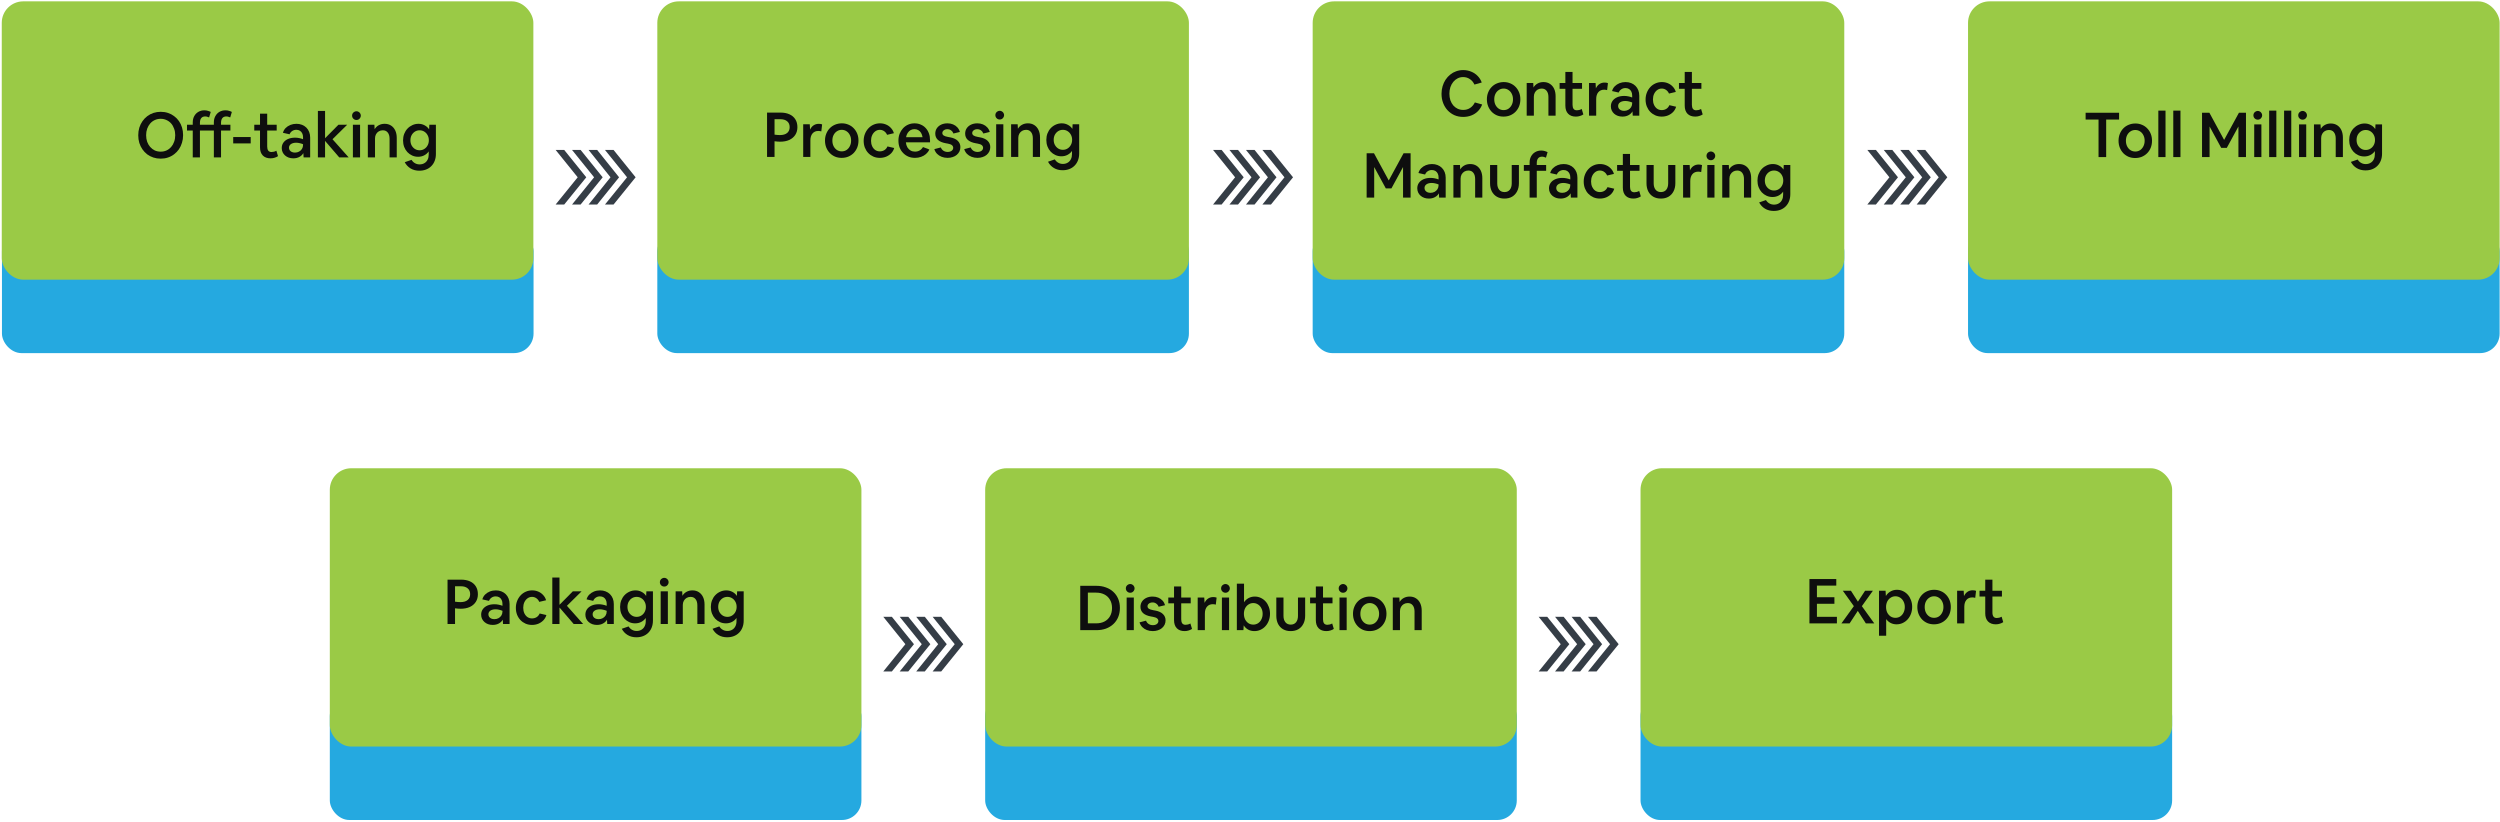 <svg width="1281" height="421" viewBox="0 0 1281 421" fill="none" xmlns="http://www.w3.org/2000/svg">
<rect x="1" y="118.814" width="272.392" height="62.119" rx="10" fill="#25A9E0"/>
<rect x="0.903" y="0.696" width="272.392" height="142.599" rx="11" fill="#9ACA46"/>
<path d="M82.33 81.291C81.007 81.291 79.759 81.099 78.586 80.715C77.434 80.331 76.378 79.787 75.418 79.083C74.479 78.358 73.668 77.505 72.986 76.523C72.303 75.542 71.77 74.443 71.386 73.227C71.023 72.011 70.842 70.71 70.842 69.323C70.842 67.937 71.023 66.635 71.386 65.419C71.77 64.203 72.303 63.105 72.986 62.123C73.668 61.121 74.49 60.257 75.45 59.531C76.41 58.806 77.466 58.251 78.618 57.867C79.791 57.483 81.039 57.291 82.362 57.291C83.684 57.291 84.922 57.483 86.074 57.867C87.247 58.251 88.303 58.806 89.242 59.531C90.202 60.235 91.023 61.078 91.706 62.059C92.388 63.041 92.911 64.139 93.274 65.355C93.636 66.571 93.818 67.873 93.818 69.259C93.818 70.646 93.626 71.947 93.242 73.163C92.879 74.379 92.356 75.489 91.674 76.491C90.991 77.473 90.17 78.326 89.21 79.051C88.271 79.777 87.215 80.331 86.042 80.715C84.89 81.099 83.653 81.291 82.33 81.291ZM82.33 77.707C83.418 77.707 84.41 77.505 85.306 77.099C86.223 76.673 87.013 76.086 87.674 75.339C88.335 74.593 88.847 73.707 89.21 72.683C89.594 71.638 89.786 70.507 89.786 69.291C89.786 68.075 89.594 66.955 89.21 65.931C88.847 64.886 88.335 63.99 87.674 63.243C87.013 62.497 86.223 61.921 85.306 61.515C84.41 61.089 83.418 60.875 82.33 60.875C81.242 60.875 80.239 61.089 79.322 61.515C78.426 61.921 77.647 62.497 76.986 63.243C76.325 63.99 75.802 64.886 75.418 65.931C75.055 66.955 74.874 68.075 74.874 69.291C74.874 70.507 75.055 71.638 75.418 72.683C75.802 73.707 76.325 74.593 76.986 75.339C77.647 76.086 78.426 76.673 79.322 77.099C80.239 77.505 81.242 77.707 82.33 77.707Z" fill="#0E0E0E"/>
<path d="M98.764 80.651V66.891H95.82V63.915H98.764V62.731C98.764 61.494 99.02 60.417 99.532 59.499C100.044 58.561 100.748 57.835 101.644 57.323C102.54 56.79 103.564 56.523 104.716 56.523C105.377 56.523 105.975 56.609 106.508 56.779C107.063 56.929 107.553 57.121 107.98 57.355L107.148 60.171C106.871 60.022 106.551 59.905 106.188 59.819C105.847 59.713 105.505 59.659 105.164 59.659C104.247 59.659 103.564 59.947 103.116 60.523C102.668 61.078 102.444 61.878 102.444 62.923V63.915H109.58V62.731C109.58 61.494 109.836 60.417 110.348 59.499C110.86 58.561 111.553 57.835 112.428 57.323C113.324 56.79 114.359 56.523 115.532 56.523C116.193 56.523 116.791 56.609 117.324 56.779C117.879 56.929 118.369 57.121 118.796 57.355L117.964 60.171C117.687 60.022 117.367 59.905 117.004 59.819C116.663 59.713 116.321 59.659 115.98 59.659C115.063 59.659 114.38 59.947 113.932 60.523C113.484 61.078 113.26 61.878 113.26 62.923V63.915H118.06V66.891H113.26V80.651H109.58V66.891H102.444V80.651H98.764Z" fill="#0E0E0E"/>
<path d="M119.498 73.483V70.219H128.458V73.483H119.498Z" fill="#0E0E0E"/>
<path d="M138.641 81.131C136.955 81.131 135.633 80.651 134.673 79.691C133.713 78.71 133.233 77.313 133.233 75.499V66.891H130.289V63.915H133.233V58.251H136.913V63.915H141.777V66.891H136.913V75.115C136.913 76.011 137.094 76.705 137.457 77.195C137.841 77.665 138.395 77.899 139.121 77.899C139.505 77.899 139.921 77.846 140.369 77.739C140.817 77.611 141.233 77.441 141.617 77.227L142.449 80.011C141.958 80.353 141.382 80.619 140.721 80.811C140.081 81.025 139.387 81.131 138.641 81.131Z" fill="#0E0E0E"/>
<path d="M150.286 81.131C149.433 81.131 148.644 81.003 147.918 80.747C147.214 80.491 146.596 80.129 146.062 79.659C145.529 79.19 145.113 78.635 144.814 77.995C144.516 77.355 144.366 76.651 144.366 75.883C144.366 74.817 144.644 73.889 145.198 73.099C145.774 72.289 146.574 71.659 147.598 71.211C148.622 70.763 149.817 70.539 151.182 70.539C151.929 70.539 152.644 70.614 153.326 70.763C154.009 70.891 154.66 71.083 155.278 71.339V70.283C155.278 69.537 155.14 68.886 154.862 68.331C154.585 67.755 154.19 67.307 153.678 66.987C153.166 66.667 152.548 66.507 151.822 66.507C151.054 66.507 150.361 66.71 149.742 67.115C149.124 67.521 148.665 68.086 148.366 68.811L144.974 68.043C145.23 67.105 145.689 66.294 146.35 65.611C147.033 64.929 147.844 64.395 148.782 64.011C149.742 63.627 150.777 63.435 151.886 63.435C152.932 63.435 153.881 63.606 154.734 63.947C155.609 64.289 156.356 64.769 156.974 65.387C157.593 66.006 158.073 66.742 158.414 67.595C158.756 68.449 158.926 69.398 158.926 70.443V80.651H155.566L155.438 78.443C154.99 79.254 154.318 79.905 153.422 80.395C152.526 80.886 151.481 81.131 150.286 81.131ZM148.078 75.723C148.078 76.193 148.206 76.619 148.462 77.003C148.718 77.366 149.07 77.654 149.518 77.867C149.988 78.081 150.532 78.187 151.15 78.187C151.94 78.187 152.644 78.017 153.262 77.675C153.881 77.334 154.372 76.875 154.734 76.299C155.097 75.702 155.278 75.03 155.278 74.283V73.899C154.724 73.665 154.148 73.483 153.55 73.355C152.974 73.206 152.377 73.131 151.758 73.131C150.649 73.131 149.753 73.366 149.07 73.835C148.409 74.305 148.078 74.934 148.078 75.723Z" fill="#0E0E0E"/>
<path d="M162.885 80.651V56.843H166.565V70.827L173.413 63.915H177.893L170.373 71.339L178.661 80.651H173.829L166.565 72.203V80.651H162.885Z" fill="#0E0E0E"/>
<path d="M184.887 59.243C184.887 59.649 184.78 60.022 184.567 60.363C184.375 60.705 184.108 60.982 183.767 61.195C183.425 61.387 183.052 61.483 182.647 61.483C182.241 61.483 181.868 61.387 181.527 61.195C181.185 60.982 180.908 60.705 180.695 60.363C180.503 60.022 180.407 59.649 180.407 59.243C180.407 58.838 180.503 58.465 180.695 58.123C180.908 57.782 181.185 57.515 181.527 57.323C181.868 57.11 182.241 57.003 182.647 57.003C183.052 57.003 183.425 57.11 183.767 57.323C184.108 57.515 184.375 57.782 184.567 58.123C184.78 58.465 184.887 58.838 184.887 59.243ZM180.823 80.651V63.915H184.503V80.651H180.823Z" fill="#0E0E0E"/>
<path d="M188.479 80.651V63.915H191.839L191.967 66.219C192.457 65.366 193.14 64.694 194.015 64.203C194.911 63.691 195.935 63.435 197.087 63.435C198.345 63.435 199.433 63.734 200.351 64.331C201.289 64.929 202.015 65.771 202.527 66.859C203.039 67.947 203.295 69.227 203.295 70.699V80.651H199.615V71.115C199.615 69.75 199.305 68.683 198.687 67.915C198.089 67.147 197.247 66.763 196.159 66.763C195.391 66.763 194.697 66.945 194.079 67.307C193.481 67.67 193.012 68.161 192.671 68.779C192.329 69.398 192.159 70.113 192.159 70.923V80.651H188.479Z" fill="#0E0E0E"/>
<path d="M214.236 80.331C213.148 80.331 212.135 80.118 211.196 79.691C210.257 79.265 209.436 78.678 208.732 77.931C208.028 77.163 207.484 76.278 207.1 75.275C206.716 74.251 206.524 73.142 206.524 71.947C206.524 70.753 206.716 69.643 207.1 68.619C207.505 67.574 208.071 66.667 208.796 65.899C209.521 65.131 210.364 64.534 211.324 64.107C212.284 63.659 213.319 63.435 214.428 63.435C215.58 63.435 216.625 63.691 217.564 64.203C218.524 64.694 219.292 65.387 219.868 66.283L219.996 63.915H223.356V78.891C223.356 80.171 223.153 81.334 222.748 82.379C222.343 83.446 221.767 84.353 221.02 85.099C220.273 85.867 219.377 86.454 218.332 86.859C217.308 87.265 216.156 87.467 214.876 87.467C213.169 87.467 211.676 87.083 210.396 86.315C209.116 85.547 208.113 84.481 207.388 83.115L210.876 81.899C211.345 82.667 211.932 83.243 212.636 83.627C213.34 84.033 214.129 84.235 215.004 84.235C215.943 84.235 216.764 84.022 217.468 83.595C218.172 83.19 218.716 82.603 219.1 81.835C219.484 81.089 219.676 80.203 219.676 79.179V77.579C219.079 78.433 218.311 79.105 217.372 79.595C216.433 80.086 215.388 80.331 214.236 80.331ZM215.004 77.003C215.9 77.003 216.7 76.779 217.404 76.331C218.129 75.883 218.695 75.275 219.1 74.507C219.527 73.739 219.74 72.865 219.74 71.883C219.74 70.902 219.527 70.027 219.1 69.259C218.695 68.491 218.129 67.883 217.404 67.435C216.7 66.987 215.9 66.763 215.004 66.763C214.108 66.763 213.308 66.987 212.604 67.435C211.9 67.883 211.335 68.491 210.908 69.259C210.503 70.027 210.3 70.902 210.3 71.883C210.3 72.865 210.503 73.739 210.908 74.507C211.335 75.275 211.9 75.883 212.604 76.331C213.308 76.779 214.108 77.003 215.004 77.003Z" fill="#0E0E0E"/>
<rect x="336.807" y="118.814" width="272.392" height="62.119" rx="10" fill="#25A9E0"/>
<rect x="336.807" y="0.696" width="272.392" height="142.599" rx="11" fill="#9ACA46"/>
<path d="M393.036 80.411V57.691H399.916C401.729 57.691 403.276 57.99 404.556 58.587C405.857 59.185 406.849 60.038 407.532 61.147C408.236 62.257 408.588 63.601 408.588 65.179C408.588 66.673 408.225 67.985 407.5 69.115C406.774 70.225 405.75 71.089 404.428 71.707C403.105 72.305 401.548 72.603 399.756 72.603C399.329 72.603 398.87 72.582 398.38 72.539C397.91 72.497 397.409 72.443 396.876 72.379V80.411H393.036ZM396.876 61.083V68.987C397.345 69.051 397.814 69.105 398.284 69.147C398.753 69.19 399.19 69.211 399.596 69.211C401.217 69.211 402.454 68.859 403.308 68.155C404.182 67.451 404.62 66.449 404.62 65.147C404.62 63.867 404.204 62.875 403.372 62.171C402.54 61.446 401.366 61.083 399.852 61.083H396.876Z" fill="#0E0E0E"/>
<path d="M411.561 80.411V63.675H414.921L415.081 66.427C415.508 65.489 416.094 64.763 416.841 64.251C417.609 63.718 418.505 63.451 419.529 63.451C419.849 63.451 420.158 63.473 420.457 63.515C420.756 63.558 421.022 63.633 421.257 63.739L420.841 67.323C420.606 67.238 420.361 67.185 420.105 67.163C419.849 67.121 419.593 67.099 419.337 67.099C418.057 67.099 417.054 67.526 416.329 68.379C415.604 69.233 415.241 70.417 415.241 71.931V80.411H411.561Z" fill="#0E0E0E"/>
<path d="M431.243 80.891C430.027 80.891 428.896 80.678 427.851 80.251C426.827 79.803 425.931 79.185 425.163 78.395C424.395 77.585 423.798 76.646 423.371 75.579C422.944 74.491 422.731 73.307 422.731 72.027C422.731 70.769 422.944 69.606 423.371 68.539C423.798 67.451 424.395 66.513 425.163 65.723C425.952 64.913 426.87 64.294 427.915 63.867C428.982 63.419 430.134 63.195 431.371 63.195C432.587 63.195 433.707 63.419 434.731 63.867C435.776 64.294 436.683 64.913 437.451 65.723C438.219 66.513 438.816 67.441 439.243 68.507C439.67 69.574 439.883 70.747 439.883 72.027C439.883 73.307 439.67 74.491 439.243 75.579C438.816 76.646 438.208 77.585 437.419 78.395C436.651 79.185 435.734 79.803 434.667 80.251C433.622 80.678 432.48 80.891 431.243 80.891ZM431.307 77.563C432.224 77.563 433.046 77.329 433.771 76.859C434.496 76.369 435.062 75.707 435.467 74.875C435.894 74.043 436.107 73.094 436.107 72.027C436.107 70.961 435.894 70.022 435.467 69.211C435.062 68.379 434.496 67.729 433.771 67.259C433.046 66.769 432.224 66.523 431.307 66.523C430.39 66.523 429.568 66.769 428.843 67.259C428.118 67.729 427.542 68.379 427.115 69.211C426.71 70.022 426.507 70.961 426.507 72.027C426.507 73.094 426.71 74.043 427.115 74.875C427.542 75.707 428.118 76.369 428.843 76.859C429.568 77.329 430.39 77.563 431.307 77.563Z" fill="#0E0E0E"/>
<path d="M450.832 80.891C449.637 80.891 448.538 80.678 447.536 80.251C446.533 79.803 445.658 79.195 444.912 78.427C444.165 77.638 443.578 76.71 443.152 75.643C442.746 74.577 442.544 73.414 442.544 72.155C442.544 70.897 442.757 69.723 443.184 68.635C443.61 67.547 444.197 66.598 444.944 65.787C445.69 64.977 446.565 64.347 447.568 63.899C448.592 63.43 449.701 63.195 450.896 63.195C452.048 63.195 453.104 63.409 454.064 63.835C455.024 64.241 455.845 64.827 456.528 65.595C457.232 66.342 457.733 67.227 458.032 68.251L454.544 69.083C454.181 68.273 453.669 67.643 453.008 67.195C452.368 66.747 451.642 66.523 450.832 66.523C449.978 66.523 449.21 66.769 448.528 67.259C447.845 67.75 447.301 68.422 446.896 69.275C446.512 70.107 446.32 71.057 446.32 72.123C446.32 73.169 446.512 74.107 446.896 74.939C447.28 75.75 447.802 76.39 448.464 76.859C449.146 77.329 449.936 77.563 450.832 77.563C451.685 77.563 452.464 77.35 453.168 76.923C453.872 76.475 454.394 75.846 454.736 75.035L458.192 75.835C457.893 76.859 457.381 77.755 456.656 78.523C455.93 79.27 455.066 79.857 454.064 80.283C453.061 80.689 451.984 80.891 450.832 80.891Z" fill="#0E0E0E"/>
<path d="M468.868 80.891C467.631 80.891 466.489 80.678 465.444 80.251C464.42 79.803 463.524 79.185 462.756 78.395C461.988 77.606 461.391 76.678 460.964 75.611C460.559 74.523 460.356 73.329 460.356 72.027C460.356 70.769 460.559 69.606 460.964 68.539C461.391 67.473 461.967 66.545 462.692 65.755C463.439 64.945 464.313 64.315 465.316 63.867C466.319 63.419 467.407 63.195 468.58 63.195C469.753 63.195 470.82 63.409 471.78 63.835C472.761 64.241 473.604 64.827 474.308 65.595C475.033 66.363 475.588 67.281 475.972 68.347C476.356 69.393 476.548 70.555 476.548 71.835V72.923H464.164C464.271 73.905 464.527 74.758 464.932 75.483C465.359 76.187 465.903 76.731 466.564 77.115C467.225 77.499 467.993 77.691 468.868 77.691C470.617 77.691 471.983 76.913 472.964 75.355L476.196 76.603C475.812 77.478 475.247 78.246 474.5 78.907C473.775 79.547 472.921 80.038 471.94 80.379C470.98 80.721 469.956 80.891 468.868 80.891ZM468.58 66.171C467.833 66.171 467.161 66.342 466.564 66.683C465.988 67.025 465.497 67.505 465.092 68.123C464.687 68.742 464.409 69.467 464.26 70.299H472.708C472.58 69.467 472.335 68.742 471.972 68.123C471.609 67.505 471.129 67.025 470.532 66.683C469.956 66.342 469.305 66.171 468.58 66.171Z" fill="#0E0E0E"/>
<path d="M485.539 80.891C484.451 80.891 483.438 80.71 482.499 80.347C481.582 79.985 480.792 79.473 480.131 78.811C479.491 78.129 479.032 77.329 478.755 76.411L482.083 75.547C482.36 76.273 482.808 76.838 483.427 77.243C484.046 77.649 484.76 77.851 485.571 77.851C486.403 77.851 487.086 77.659 487.619 77.275C488.152 76.87 488.419 76.358 488.419 75.739C488.419 75.206 488.206 74.758 487.779 74.395C487.352 74.033 486.659 73.766 485.699 73.595L484.643 73.403C482.851 73.083 481.496 72.507 480.579 71.675C479.683 70.843 479.235 69.777 479.235 68.475C479.235 67.43 479.502 66.513 480.035 65.723C480.568 64.934 481.304 64.315 482.243 63.867C483.182 63.419 484.259 63.195 485.475 63.195C486.52 63.195 487.48 63.377 488.355 63.739C489.23 64.102 489.966 64.614 490.563 65.275C491.16 65.937 491.587 66.715 491.843 67.611L488.547 68.411C488.291 67.729 487.886 67.195 487.331 66.811C486.798 66.406 486.168 66.203 485.443 66.203C484.696 66.203 484.078 66.395 483.587 66.779C483.096 67.142 482.851 67.611 482.851 68.187C482.851 68.678 483.064 69.083 483.491 69.403C483.939 69.723 484.686 69.979 485.731 70.171L486.787 70.363C488.494 70.662 489.806 71.249 490.723 72.123C491.64 72.998 492.099 74.086 492.099 75.387C492.099 76.177 491.939 76.913 491.619 77.595C491.299 78.257 490.84 78.843 490.243 79.355C489.667 79.846 488.974 80.219 488.163 80.475C487.374 80.753 486.499 80.891 485.539 80.891Z" fill="#0E0E0E"/>
<path d="M500.851 80.891C499.763 80.891 498.75 80.71 497.811 80.347C496.894 79.985 496.105 79.473 495.443 78.811C494.803 78.129 494.345 77.329 494.067 76.411L497.395 75.547C497.673 76.273 498.121 76.838 498.739 77.243C499.358 77.649 500.073 77.851 500.883 77.851C501.715 77.851 502.398 77.659 502.931 77.275C503.465 76.87 503.731 76.358 503.731 75.739C503.731 75.206 503.518 74.758 503.091 74.395C502.665 74.033 501.971 73.766 501.011 73.595L499.955 73.403C498.163 73.083 496.809 72.507 495.891 71.675C494.995 70.843 494.547 69.777 494.547 68.475C494.547 67.43 494.814 66.513 495.347 65.723C495.881 64.934 496.617 64.315 497.555 63.867C498.494 63.419 499.571 63.195 500.787 63.195C501.833 63.195 502.793 63.377 503.667 63.739C504.542 64.102 505.278 64.614 505.875 65.275C506.473 65.937 506.899 66.715 507.155 67.611L503.859 68.411C503.603 67.729 503.198 67.195 502.643 66.811C502.11 66.406 501.481 66.203 500.755 66.203C500.009 66.203 499.39 66.395 498.899 66.779C498.409 67.142 498.163 67.611 498.163 68.187C498.163 68.678 498.377 69.083 498.803 69.403C499.251 69.723 499.998 69.979 501.043 70.171L502.099 70.363C503.806 70.662 505.118 71.249 506.035 72.123C506.953 72.998 507.411 74.086 507.411 75.387C507.411 76.177 507.251 76.913 506.931 77.595C506.611 78.257 506.153 78.843 505.555 79.355C504.979 79.846 504.286 80.219 503.475 80.475C502.686 80.753 501.811 80.891 500.851 80.891Z" fill="#0E0E0E"/>
<path d="M514.5 59.003C514.5 59.409 514.393 59.782 514.18 60.123C513.988 60.465 513.721 60.742 513.38 60.955C513.039 61.147 512.665 61.243 512.26 61.243C511.855 61.243 511.481 61.147 511.14 60.955C510.799 60.742 510.521 60.465 510.308 60.123C510.116 59.782 510.02 59.409 510.02 59.003C510.02 58.598 510.116 58.225 510.308 57.883C510.521 57.542 510.799 57.275 511.14 57.083C511.481 56.87 511.855 56.763 512.26 56.763C512.665 56.763 513.039 56.87 513.38 57.083C513.721 57.275 513.988 57.542 514.18 57.883C514.393 58.225 514.5 58.598 514.5 59.003ZM510.436 80.411V63.675H514.116V80.411H510.436Z" fill="#0E0E0E"/>
<path d="M518.092 80.411V63.675H521.452L521.58 65.979C522.071 65.126 522.753 64.454 523.628 63.963C524.524 63.451 525.548 63.195 526.7 63.195C527.959 63.195 529.047 63.494 529.964 64.091C530.903 64.689 531.628 65.531 532.14 66.619C532.652 67.707 532.908 68.987 532.908 70.459V80.411H529.228V70.875C529.228 69.51 528.919 68.443 528.3 67.675C527.703 66.907 526.86 66.523 525.772 66.523C525.004 66.523 524.311 66.705 523.692 67.067C523.095 67.43 522.625 67.921 522.284 68.539C521.943 69.158 521.772 69.873 521.772 70.683V80.411H518.092Z" fill="#0E0E0E"/>
<path d="M543.849 80.091C542.761 80.091 541.748 79.878 540.809 79.451C539.871 79.025 539.049 78.438 538.345 77.691C537.641 76.923 537.097 76.038 536.713 75.035C536.329 74.011 536.137 72.902 536.137 71.707C536.137 70.513 536.329 69.403 536.713 68.379C537.119 67.334 537.684 66.427 538.409 65.659C539.135 64.891 539.977 64.294 540.937 63.867C541.897 63.419 542.932 63.195 544.041 63.195C545.193 63.195 546.239 63.451 547.177 63.963C548.137 64.454 548.905 65.147 549.481 66.043L549.609 63.675H552.969V78.651C552.969 79.931 552.767 81.094 552.361 82.139C551.956 83.206 551.38 84.113 550.633 84.859C549.887 85.627 548.991 86.214 547.945 86.619C546.921 87.025 545.769 87.227 544.489 87.227C542.783 87.227 541.289 86.843 540.009 86.075C538.729 85.307 537.727 84.241 537.001 82.875L540.489 81.659C540.959 82.427 541.545 83.003 542.249 83.387C542.953 83.793 543.743 83.995 544.617 83.995C545.556 83.995 546.377 83.782 547.081 83.355C547.785 82.95 548.329 82.363 548.713 81.595C549.097 80.849 549.289 79.963 549.289 78.939V77.339C548.692 78.193 547.924 78.865 546.985 79.355C546.047 79.846 545.001 80.091 543.849 80.091ZM544.617 76.763C545.513 76.763 546.313 76.539 547.017 76.091C547.743 75.643 548.308 75.035 548.713 74.267C549.14 73.499 549.353 72.625 549.353 71.643C549.353 70.662 549.14 69.787 548.713 69.019C548.308 68.251 547.743 67.643 547.017 67.195C546.313 66.747 545.513 66.523 544.617 66.523C543.721 66.523 542.921 66.747 542.217 67.195C541.513 67.643 540.948 68.251 540.521 69.019C540.116 69.787 539.913 70.662 539.913 71.643C539.913 72.625 540.116 73.499 540.521 74.267C540.948 75.035 541.513 75.643 542.217 76.091C542.921 76.539 543.721 76.763 544.617 76.763Z" fill="#0E0E0E"/>
<rect x="672.614" y="118.814" width="272.392" height="62.119" rx="10" fill="#25A9E0"/>
<rect x="672.614" y="0.696" width="272.392" height="142.599" rx="11" fill="#9ACA46"/>
<path d="M749.741 59.907C748.141 59.907 746.659 59.619 745.293 59.043C743.949 58.446 742.776 57.614 741.773 56.547C740.792 55.481 740.024 54.233 739.469 52.803C738.915 51.353 738.637 49.774 738.637 48.067C738.637 46.702 738.819 45.411 739.181 44.195C739.544 42.958 740.056 41.838 740.717 40.835C741.4 39.811 742.2 38.937 743.117 38.211C744.035 37.465 745.048 36.899 746.157 36.515C747.288 36.11 748.483 35.907 749.741 35.907C751.213 35.907 752.579 36.174 753.837 36.707C755.117 37.219 756.216 37.955 757.133 38.915C758.072 39.854 758.776 40.974 759.245 42.275L755.501 43.331C754.947 42.115 754.157 41.177 753.133 40.515C752.131 39.833 750.989 39.491 749.709 39.491C748.707 39.491 747.779 39.705 746.925 40.131C746.072 40.558 745.325 41.155 744.685 41.923C744.045 42.691 743.544 43.598 743.181 44.643C742.84 45.689 742.669 46.819 742.669 48.035C742.669 49.251 742.84 50.371 743.181 51.395C743.544 52.398 744.035 53.273 744.653 54.019C745.293 54.745 746.04 55.31 746.893 55.715C747.768 56.121 748.728 56.323 749.773 56.323C751.096 56.323 752.259 55.993 753.261 55.331C754.285 54.67 755.107 53.721 755.725 52.483L759.469 53.539C758.979 54.841 758.264 55.971 757.325 56.931C756.387 57.891 755.267 58.627 753.965 59.139C752.664 59.651 751.256 59.907 749.741 59.907Z" fill="#0E0E0E"/>
<path d="M770.394 59.747C769.178 59.747 768.047 59.534 767.002 59.107C765.978 58.659 765.082 58.041 764.314 57.251C763.546 56.441 762.949 55.502 762.522 54.435C762.095 53.347 761.882 52.163 761.882 50.883C761.882 49.625 762.095 48.462 762.522 47.395C762.949 46.307 763.546 45.369 764.314 44.579C765.103 43.769 766.021 43.15 767.066 42.723C768.133 42.275 769.285 42.051 770.522 42.051C771.738 42.051 772.858 42.275 773.882 42.723C774.927 43.15 775.834 43.769 776.602 44.579C777.37 45.369 777.967 46.297 778.394 47.363C778.821 48.43 779.034 49.603 779.034 50.883C779.034 52.163 778.821 53.347 778.394 54.435C777.967 55.502 777.359 56.441 776.57 57.251C775.802 58.041 774.885 58.659 773.818 59.107C772.773 59.534 771.631 59.747 770.394 59.747ZM770.458 56.419C771.375 56.419 772.197 56.185 772.922 55.715C773.647 55.225 774.213 54.563 774.618 53.731C775.045 52.899 775.258 51.95 775.258 50.883C775.258 49.817 775.045 48.878 774.618 48.067C774.213 47.235 773.647 46.585 772.922 46.115C772.197 45.625 771.375 45.379 770.458 45.379C769.541 45.379 768.719 45.625 767.994 46.115C767.269 46.585 766.693 47.235 766.266 48.067C765.861 48.878 765.658 49.817 765.658 50.883C765.658 51.95 765.861 52.899 766.266 53.731C766.693 54.563 767.269 55.225 767.994 55.715C768.719 56.185 769.541 56.419 770.458 56.419Z" fill="#0E0E0E"/>
<path d="M782.274 59.267V42.531H785.634L785.762 44.835C786.253 43.982 786.936 43.31 787.81 42.819C788.706 42.307 789.73 42.051 790.882 42.051C792.141 42.051 793.229 42.35 794.146 42.947C795.085 43.545 795.81 44.387 796.322 45.475C796.834 46.563 797.09 47.843 797.09 49.315V59.267H793.41V49.731C793.41 48.366 793.101 47.299 792.482 46.531C791.885 45.763 791.042 45.379 789.954 45.379C789.186 45.379 788.493 45.561 787.874 45.923C787.277 46.286 786.808 46.777 786.466 47.395C786.125 48.014 785.954 48.729 785.954 49.539V59.267H782.274Z" fill="#0E0E0E"/>
<path d="M807.499 59.747C805.813 59.747 804.491 59.267 803.531 58.307C802.571 57.326 802.091 55.929 802.091 54.115V45.507H799.147V42.531H802.091V36.867H805.771V42.531H810.635V45.507H805.771V53.731C805.771 54.627 805.952 55.321 806.315 55.811C806.699 56.281 807.253 56.515 807.979 56.515C808.363 56.515 808.779 56.462 809.227 56.355C809.675 56.227 810.091 56.057 810.475 55.843L811.307 58.627C810.816 58.969 810.24 59.235 809.579 59.427C808.939 59.641 808.245 59.747 807.499 59.747Z" fill="#0E0E0E"/>
<path d="M814.212 59.267V42.531H817.572L817.732 45.283C818.158 44.345 818.745 43.619 819.492 43.107C820.26 42.574 821.156 42.307 822.18 42.307C822.5 42.307 822.809 42.329 823.108 42.371C823.406 42.414 823.673 42.489 823.908 42.595L823.492 46.179C823.257 46.094 823.012 46.041 822.756 46.019C822.5 45.977 822.244 45.955 821.988 45.955C820.708 45.955 819.705 46.382 818.98 47.235C818.254 48.089 817.892 49.273 817.892 50.787V59.267H814.212Z" fill="#0E0E0E"/>
<path d="M831.332 59.747C830.478 59.747 829.689 59.619 828.964 59.363C828.26 59.107 827.641 58.745 827.108 58.275C826.574 57.806 826.158 57.251 825.86 56.611C825.561 55.971 825.412 55.267 825.412 54.499C825.412 53.433 825.689 52.505 826.244 51.715C826.82 50.905 827.62 50.275 828.644 49.827C829.668 49.379 830.862 49.155 832.228 49.155C832.974 49.155 833.689 49.23 834.372 49.379C835.054 49.507 835.705 49.699 836.324 49.955V48.899C836.324 48.153 836.185 47.502 835.908 46.947C835.63 46.371 835.236 45.923 834.724 45.603C834.212 45.283 833.593 45.123 832.868 45.123C832.1 45.123 831.406 45.326 830.788 45.731C830.169 46.137 829.71 46.702 829.412 47.427L826.02 46.659C826.276 45.721 826.734 44.91 827.396 44.227C828.078 43.545 828.889 43.011 829.828 42.627C830.788 42.243 831.822 42.051 832.932 42.051C833.977 42.051 834.926 42.222 835.78 42.563C836.654 42.905 837.401 43.385 838.02 44.003C838.638 44.622 839.118 45.358 839.46 46.211C839.801 47.065 839.972 48.014 839.972 49.059V59.267H836.612L836.484 57.059C836.036 57.87 835.364 58.521 834.468 59.011C833.572 59.502 832.526 59.747 831.332 59.747ZM829.124 54.339C829.124 54.809 829.252 55.235 829.508 55.619C829.764 55.982 830.116 56.27 830.564 56.483C831.033 56.697 831.577 56.803 832.196 56.803C832.985 56.803 833.689 56.633 834.308 56.291C834.926 55.95 835.417 55.491 835.78 54.915C836.142 54.318 836.324 53.646 836.324 52.899V52.515C835.769 52.281 835.193 52.099 834.596 51.971C834.02 51.822 833.422 51.747 832.804 51.747C831.694 51.747 830.798 51.982 830.116 52.451C829.454 52.921 829.124 53.55 829.124 54.339Z" fill="#0E0E0E"/>
<path d="M851.483 59.747C850.288 59.747 849.189 59.534 848.187 59.107C847.184 58.659 846.309 58.051 845.563 57.283C844.816 56.494 844.229 55.566 843.803 54.499C843.397 53.433 843.195 52.27 843.195 51.011C843.195 49.753 843.408 48.579 843.835 47.491C844.261 46.403 844.848 45.454 845.595 44.643C846.341 43.833 847.216 43.203 848.219 42.755C849.243 42.286 850.352 42.051 851.547 42.051C852.699 42.051 853.755 42.265 854.715 42.691C855.675 43.097 856.496 43.683 857.179 44.451C857.883 45.198 858.384 46.083 858.683 47.107L855.195 47.939C854.832 47.129 854.32 46.499 853.659 46.051C853.019 45.603 852.293 45.379 851.483 45.379C850.629 45.379 849.861 45.625 849.179 46.115C848.496 46.606 847.952 47.278 847.547 48.131C847.163 48.963 846.971 49.913 846.971 50.979C846.971 52.025 847.163 52.963 847.547 53.795C847.931 54.606 848.453 55.246 849.115 55.715C849.797 56.185 850.587 56.419 851.483 56.419C852.336 56.419 853.115 56.206 853.819 55.779C854.523 55.331 855.045 54.702 855.387 53.891L858.843 54.691C858.544 55.715 858.032 56.611 857.307 57.379C856.581 58.126 855.717 58.713 854.715 59.139C853.712 59.545 852.635 59.747 851.483 59.747Z" fill="#0E0E0E"/>
<path d="M868.655 59.747C866.97 59.747 865.647 59.267 864.687 58.307C863.727 57.326 863.247 55.929 863.247 54.115V45.507H860.303V42.531H863.247V36.867H866.927V42.531H871.791V45.507H866.927V53.731C866.927 54.627 867.108 55.321 867.471 55.811C867.855 56.281 868.41 56.515 869.135 56.515C869.519 56.515 869.935 56.462 870.383 56.355C870.831 56.227 871.247 56.057 871.631 55.843L872.463 58.627C871.972 58.969 871.396 59.235 870.735 59.427C870.095 59.641 869.402 59.747 868.655 59.747Z" fill="#0E0E0E"/>
<path d="M700.265 101.267V78.547H704.041L711.593 92.467L719.177 78.547H722.793V101.267H718.921V85.587L712.969 96.531H710.089L704.137 85.587V101.267H700.265Z" fill="#0E0E0E"/>
<path d="M732.129 101.747C731.275 101.747 730.486 101.619 729.761 101.363C729.057 101.107 728.438 100.745 727.905 100.275C727.371 99.806 726.955 99.251 726.657 98.611C726.358 97.971 726.209 97.267 726.209 96.499C726.209 95.433 726.486 94.505 727.041 93.715C727.617 92.905 728.417 92.275 729.441 91.827C730.465 91.379 731.659 91.155 733.025 91.155C733.771 91.155 734.486 91.23 735.169 91.379C735.851 91.507 736.502 91.699 737.121 91.955V90.899C737.121 90.153 736.982 89.502 736.705 88.947C736.427 88.371 736.033 87.923 735.521 87.603C735.009 87.283 734.39 87.123 733.665 87.123C732.897 87.123 732.203 87.326 731.585 87.731C730.966 88.137 730.507 88.702 730.209 89.427L726.817 88.659C727.073 87.721 727.531 86.91 728.193 86.227C728.875 85.545 729.686 85.011 730.625 84.627C731.585 84.243 732.619 84.051 733.729 84.051C734.774 84.051 735.723 84.222 736.577 84.563C737.451 84.905 738.198 85.385 738.817 86.003C739.435 86.622 739.915 87.358 740.257 88.211C740.598 89.065 740.769 90.014 740.769 91.059V101.267H737.409L737.281 99.059C736.833 99.87 736.161 100.521 735.265 101.011C734.369 101.502 733.323 101.747 732.129 101.747ZM729.921 96.339C729.921 96.809 730.049 97.235 730.305 97.619C730.561 97.982 730.913 98.27 731.361 98.483C731.83 98.697 732.374 98.803 732.993 98.803C733.782 98.803 734.486 98.633 735.105 98.291C735.723 97.95 736.214 97.491 736.577 96.915C736.939 96.318 737.121 95.646 737.121 94.899V94.515C736.566 94.281 735.99 94.099 735.393 93.971C734.817 93.822 734.219 93.747 733.601 93.747C732.491 93.747 731.595 93.982 730.913 94.451C730.251 94.921 729.921 95.55 729.921 96.339Z" fill="#0E0E0E"/>
<path d="M744.727 101.267V84.531H748.087L748.215 86.835C748.706 85.982 749.389 85.31 750.263 84.819C751.159 84.307 752.183 84.051 753.335 84.051C754.594 84.051 755.682 84.35 756.599 84.947C757.538 85.545 758.263 86.387 758.775 87.475C759.287 88.563 759.543 89.843 759.543 91.315V101.267H755.863V91.731C755.863 90.366 755.554 89.299 754.935 88.531C754.338 87.763 753.495 87.379 752.407 87.379C751.639 87.379 750.946 87.561 750.327 87.923C749.73 88.286 749.261 88.777 748.919 89.395C748.578 90.014 748.407 90.729 748.407 91.539V101.267H744.727Z" fill="#0E0E0E"/>
<path d="M770.869 101.747C769.375 101.747 768.074 101.427 766.965 100.787C765.877 100.147 765.023 99.241 764.405 98.067C763.807 96.873 763.509 95.475 763.509 93.875V84.531H767.189V93.939C767.189 95.326 767.519 96.425 768.181 97.235C768.842 98.025 769.749 98.419 770.901 98.419C772.053 98.419 772.959 98.025 773.621 97.235C774.282 96.425 774.613 95.326 774.613 93.939V84.531H778.293V93.875C778.293 95.454 777.983 96.841 777.365 98.035C776.767 99.209 775.914 100.126 774.805 100.787C773.695 101.427 772.383 101.747 770.869 101.747Z" fill="#0E0E0E"/>
<path d="M783.763 101.267V87.507H780.819V84.531H783.763V83.347C783.763 82.11 784.019 81.033 784.531 80.115C785.043 79.177 785.747 78.451 786.643 77.939C787.539 77.406 788.563 77.139 789.715 77.139C790.376 77.139 790.973 77.225 791.507 77.395C792.061 77.545 792.552 77.737 792.979 77.971L792.147 80.787C791.869 80.638 791.549 80.521 791.187 80.435C790.845 80.329 790.504 80.275 790.163 80.275C789.245 80.275 788.563 80.563 788.115 81.139C787.667 81.694 787.443 82.494 787.443 83.539V84.531H792.243V87.507H787.443V101.267H783.763Z" fill="#0E0E0E"/>
<path d="M799.629 101.747C798.775 101.747 797.986 101.619 797.261 101.363C796.557 101.107 795.938 100.745 795.405 100.275C794.871 99.806 794.455 99.251 794.157 98.611C793.858 97.971 793.709 97.267 793.709 96.499C793.709 95.433 793.986 94.505 794.541 93.715C795.117 92.905 795.917 92.275 796.941 91.827C797.965 91.379 799.159 91.155 800.525 91.155C801.271 91.155 801.986 91.23 802.669 91.379C803.351 91.507 804.002 91.699 804.621 91.955V90.899C804.621 90.153 804.482 89.502 804.205 88.947C803.927 88.371 803.533 87.923 803.021 87.603C802.509 87.283 801.89 87.123 801.165 87.123C800.397 87.123 799.703 87.326 799.085 87.731C798.466 88.137 798.007 88.702 797.709 89.427L794.317 88.659C794.573 87.721 795.031 86.91 795.693 86.227C796.375 85.545 797.186 85.011 798.125 84.627C799.085 84.243 800.119 84.051 801.229 84.051C802.274 84.051 803.223 84.222 804.077 84.563C804.951 84.905 805.698 85.385 806.317 86.003C806.935 86.622 807.415 87.358 807.757 88.211C808.098 89.065 808.269 90.014 808.269 91.059V101.267H804.909L804.781 99.059C804.333 99.87 803.661 100.521 802.765 101.011C801.869 101.502 800.823 101.747 799.629 101.747ZM797.421 96.339C797.421 96.809 797.549 97.235 797.805 97.619C798.061 97.982 798.413 98.27 798.861 98.483C799.33 98.697 799.874 98.803 800.493 98.803C801.282 98.803 801.986 98.633 802.605 98.291C803.223 97.95 803.714 97.491 804.077 96.915C804.439 96.318 804.621 95.646 804.621 94.899V94.515C804.066 94.281 803.49 94.099 802.893 93.971C802.317 93.822 801.719 93.747 801.101 93.747C799.991 93.747 799.095 93.982 798.413 94.451C797.751 94.921 797.421 95.55 797.421 96.339Z" fill="#0E0E0E"/>
<path d="M819.779 101.747C818.585 101.747 817.486 101.534 816.483 101.107C815.481 100.659 814.606 100.051 813.859 99.283C813.113 98.494 812.526 97.566 812.099 96.499C811.694 95.433 811.491 94.27 811.491 93.011C811.491 91.753 811.705 90.579 812.131 89.491C812.558 88.403 813.145 87.454 813.891 86.643C814.638 85.833 815.513 85.203 816.515 84.755C817.539 84.286 818.649 84.051 819.843 84.051C820.995 84.051 822.051 84.265 823.011 84.691C823.971 85.097 824.793 85.683 825.475 86.451C826.179 87.198 826.681 88.083 826.979 89.107L823.491 89.939C823.129 89.129 822.617 88.499 821.955 88.051C821.315 87.603 820.59 87.379 819.779 87.379C818.926 87.379 818.158 87.625 817.475 88.115C816.793 88.606 816.249 89.278 815.843 90.131C815.459 90.963 815.267 91.913 815.267 92.979C815.267 94.025 815.459 94.963 815.843 95.795C816.227 96.606 816.75 97.246 817.411 97.715C818.094 98.185 818.883 98.419 819.779 98.419C820.633 98.419 821.411 98.206 822.115 97.779C822.819 97.331 823.342 96.702 823.683 95.891L827.139 96.691C826.841 97.715 826.329 98.611 825.603 99.379C824.878 100.126 824.014 100.713 823.011 101.139C822.009 101.545 820.931 101.747 819.779 101.747Z" fill="#0E0E0E"/>
<path d="M836.952 101.747C835.267 101.747 833.944 101.267 832.984 100.307C832.024 99.326 831.544 97.929 831.544 96.115V87.507H828.6V84.531H831.544V78.867H835.224V84.531H840.088V87.507H835.224V95.731C835.224 96.627 835.405 97.321 835.768 97.811C836.152 98.281 836.707 98.515 837.432 98.515C837.816 98.515 838.232 98.462 838.68 98.355C839.128 98.227 839.544 98.057 839.928 97.843L840.76 100.627C840.269 100.969 839.693 101.235 839.032 101.427C838.392 101.641 837.699 101.747 836.952 101.747Z" fill="#0E0E0E"/>
<path d="M851.025 101.747C849.532 101.747 848.23 101.427 847.121 100.787C846.033 100.147 845.18 99.241 844.561 98.067C843.964 96.873 843.665 95.475 843.665 93.875V84.531H847.345V93.939C847.345 95.326 847.676 96.425 848.337 97.235C848.998 98.025 849.905 98.419 851.057 98.419C852.209 98.419 853.116 98.025 853.777 97.235C854.438 96.425 854.769 95.326 854.769 93.939V84.531H858.449V93.875C858.449 95.454 858.14 96.841 857.521 98.035C856.924 99.209 856.07 100.126 854.961 100.787C853.852 101.427 852.54 101.747 851.025 101.747Z" fill="#0E0E0E"/>
<path d="M862.415 101.267V84.531H865.775L865.935 87.283C866.362 86.345 866.948 85.619 867.695 85.107C868.463 84.574 869.359 84.307 870.383 84.307C870.703 84.307 871.012 84.329 871.311 84.371C871.61 84.414 871.876 84.489 872.111 84.595L871.695 88.179C871.46 88.094 871.215 88.041 870.959 88.019C870.703 87.977 870.447 87.955 870.191 87.955C868.911 87.955 867.908 88.382 867.183 89.235C866.458 90.089 866.095 91.273 866.095 92.787V101.267H862.415Z" fill="#0E0E0E"/>
<path d="M878.885 79.859C878.885 80.265 878.778 80.638 878.565 80.979C878.373 81.321 878.106 81.598 877.765 81.811C877.424 82.003 877.05 82.099 876.645 82.099C876.24 82.099 875.866 82.003 875.525 81.811C875.184 81.598 874.906 81.321 874.693 80.979C874.501 80.638 874.405 80.265 874.405 79.859C874.405 79.454 874.501 79.081 874.693 78.739C874.906 78.398 875.184 78.131 875.525 77.939C875.866 77.726 876.24 77.619 876.645 77.619C877.05 77.619 877.424 77.726 877.765 77.939C878.106 78.131 878.373 78.398 878.565 78.739C878.778 79.081 878.885 79.454 878.885 79.859ZM874.821 101.267V84.531H878.501V101.267H874.821Z" fill="#0E0E0E"/>
<path d="M882.477 101.267V84.531H885.837L885.965 86.835C886.456 85.982 887.139 85.31 888.013 84.819C888.909 84.307 889.933 84.051 891.085 84.051C892.344 84.051 893.432 84.35 894.349 84.947C895.288 85.545 896.013 86.387 896.525 87.475C897.037 88.563 897.293 89.843 897.293 91.315V101.267H893.613V91.731C893.613 90.366 893.304 89.299 892.685 88.531C892.088 87.763 891.245 87.379 890.157 87.379C889.389 87.379 888.696 87.561 888.077 87.923C887.48 88.286 887.011 88.777 886.669 89.395C886.328 90.014 886.157 90.729 886.157 91.539V101.267H882.477Z" fill="#0E0E0E"/>
<path d="M908.235 100.947C907.147 100.947 906.133 100.734 905.195 100.307C904.256 99.881 903.435 99.294 902.731 98.547C902.027 97.779 901.483 96.894 901.099 95.891C900.715 94.867 900.523 93.758 900.523 92.563C900.523 91.369 900.715 90.259 901.099 89.235C901.504 88.19 902.069 87.283 902.795 86.515C903.52 85.747 904.363 85.15 905.323 84.723C906.283 84.275 907.317 84.051 908.427 84.051C909.579 84.051 910.624 84.307 911.563 84.819C912.523 85.31 913.291 86.003 913.867 86.899L913.995 84.531H917.355V99.507C917.355 100.787 917.152 101.95 916.747 102.995C916.341 104.062 915.765 104.969 915.019 105.715C914.272 106.483 913.376 107.07 912.331 107.475C911.307 107.881 910.155 108.083 908.875 108.083C907.168 108.083 905.675 107.699 904.395 106.931C903.115 106.163 902.112 105.097 901.387 103.731L904.875 102.515C905.344 103.283 905.931 103.859 906.635 104.243C907.339 104.649 908.128 104.851 909.003 104.851C909.941 104.851 910.763 104.638 911.467 104.211C912.171 103.806 912.715 103.219 913.099 102.451C913.483 101.705 913.675 100.819 913.675 99.795V98.195C913.077 99.049 912.309 99.721 911.371 100.211C910.432 100.702 909.387 100.947 908.235 100.947ZM909.003 97.619C909.899 97.619 910.699 97.395 911.403 96.947C912.128 96.499 912.693 95.891 913.099 95.123C913.525 94.355 913.739 93.481 913.739 92.499C913.739 91.518 913.525 90.643 913.099 89.875C912.693 89.107 912.128 88.499 911.403 88.051C910.699 87.603 909.899 87.379 909.003 87.379C908.107 87.379 907.307 87.603 906.603 88.051C905.899 88.499 905.333 89.107 904.907 89.875C904.501 90.643 904.299 91.518 904.299 92.499C904.299 93.481 904.501 94.355 904.907 95.123C905.333 95.891 905.899 96.499 906.603 96.947C907.307 97.395 908.107 97.619 909.003 97.619Z" fill="#0E0E0E"/>
<rect x="1008.42" y="118.814" width="272.392" height="62.119" rx="10" fill="#25A9E0"/>
<rect x="1008.42" y="0.696" width="272.392" height="142.599" rx="11" fill="#9ACA46"/>
<path d="M1075.29 80.491V61.259H1068.67V57.771H1085.82V61.259H1079.2V80.491H1075.29Z" fill="#0E0E0E"/>
<path d="M1094.05 80.971C1092.84 80.971 1091.71 80.758 1090.66 80.331C1089.64 79.883 1088.74 79.265 1087.97 78.475C1087.21 77.665 1086.61 76.726 1086.18 75.659C1085.76 74.571 1085.54 73.387 1085.54 72.107C1085.54 70.849 1085.76 69.686 1086.18 68.619C1086.61 67.531 1087.21 66.593 1087.97 65.803C1088.76 64.993 1089.68 64.374 1090.73 63.947C1091.79 63.499 1092.94 63.275 1094.18 63.275C1095.4 63.275 1096.52 63.499 1097.54 63.947C1098.59 64.374 1099.49 64.993 1100.26 65.803C1101.03 66.593 1101.63 67.521 1102.05 68.587C1102.48 69.654 1102.69 70.827 1102.69 72.107C1102.69 73.387 1102.48 74.571 1102.05 75.659C1101.63 76.726 1101.02 77.665 1100.23 78.475C1099.46 79.265 1098.54 79.883 1097.48 80.331C1096.43 80.758 1095.29 80.971 1094.05 80.971ZM1094.12 77.643C1095.04 77.643 1095.86 77.409 1096.58 76.939C1097.31 76.449 1097.87 75.787 1098.28 74.955C1098.7 74.123 1098.92 73.174 1098.92 72.107C1098.92 71.041 1098.7 70.102 1098.28 69.291C1097.87 68.459 1097.31 67.809 1096.58 67.339C1095.86 66.849 1095.04 66.603 1094.12 66.603C1093.2 66.603 1092.38 66.849 1091.65 67.339C1090.93 67.809 1090.35 68.459 1089.93 69.291C1089.52 70.102 1089.32 71.041 1089.32 72.107C1089.32 73.174 1089.52 74.123 1089.93 74.955C1090.35 75.787 1090.93 76.449 1091.65 76.939C1092.38 77.409 1093.2 77.643 1094.12 77.643Z" fill="#0E0E0E"/>
<path d="M1105.93 80.491V56.683H1109.61V80.491H1105.93Z" fill="#0E0E0E"/>
<path d="M1113.59 80.491V56.683H1117.27V80.491H1113.59Z" fill="#0E0E0E"/>
<path d="M1128.32 80.491V57.771H1132.09L1139.64 71.691L1147.23 57.771H1150.84V80.491H1146.97V64.811L1141.02 75.755H1138.14L1132.19 64.811V80.491H1128.32Z" fill="#0E0E0E"/>
<path d="M1159.12 59.083C1159.12 59.489 1159.02 59.862 1158.8 60.203C1158.61 60.545 1158.34 60.822 1158 61.035C1157.66 61.227 1157.29 61.323 1156.88 61.323C1156.48 61.323 1156.1 61.227 1155.76 61.035C1155.42 60.822 1155.14 60.545 1154.93 60.203C1154.74 59.862 1154.64 59.489 1154.64 59.083C1154.64 58.678 1154.74 58.305 1154.93 57.963C1155.14 57.622 1155.42 57.355 1155.76 57.163C1156.1 56.95 1156.48 56.843 1156.88 56.843C1157.29 56.843 1157.66 56.95 1158 57.163C1158.34 57.355 1158.61 57.622 1158.8 57.963C1159.02 58.305 1159.12 58.678 1159.12 59.083ZM1155.06 80.491V63.755H1158.74V80.491H1155.06Z" fill="#0E0E0E"/>
<path d="M1162.72 80.491V56.683H1166.4V80.491H1162.72Z" fill="#0E0E0E"/>
<path d="M1170.37 80.491V56.683H1174.05V80.491H1170.37Z" fill="#0E0E0E"/>
<path d="M1182.09 59.083C1182.09 59.489 1181.99 59.862 1181.77 60.203C1181.58 60.545 1181.31 60.822 1180.97 61.035C1180.63 61.227 1180.26 61.323 1179.85 61.323C1179.45 61.323 1179.07 61.227 1178.73 61.035C1178.39 60.822 1178.11 60.545 1177.9 60.203C1177.71 59.862 1177.61 59.489 1177.61 59.083C1177.61 58.678 1177.71 58.305 1177.9 57.963C1178.11 57.622 1178.39 57.355 1178.73 57.163C1179.07 56.95 1179.45 56.843 1179.85 56.843C1180.26 56.843 1180.63 56.95 1180.97 57.163C1181.31 57.355 1181.58 57.622 1181.77 57.963C1181.99 58.305 1182.09 58.678 1182.09 59.083ZM1178.03 80.491V63.755H1181.71V80.491H1178.03Z" fill="#0E0E0E"/>
<path d="M1185.68 80.491V63.755H1189.04L1189.17 66.059C1189.66 65.206 1190.35 64.534 1191.22 64.043C1192.12 63.531 1193.14 63.275 1194.29 63.275C1195.55 63.275 1196.64 63.574 1197.56 64.171C1198.5 64.769 1199.22 65.611 1199.73 66.699C1200.24 67.787 1200.5 69.067 1200.5 70.539V80.491H1196.82V70.955C1196.82 69.59 1196.51 68.523 1195.89 67.755C1195.3 66.987 1194.45 66.603 1193.36 66.603C1192.6 66.603 1191.9 66.785 1191.28 67.147C1190.69 67.51 1190.22 68.001 1189.88 68.619C1189.54 69.238 1189.36 69.953 1189.36 70.763V80.491H1185.68Z" fill="#0E0E0E"/>
<path d="M1211.44 80.171C1210.35 80.171 1209.34 79.958 1208.4 79.531C1207.46 79.105 1206.64 78.518 1205.94 77.771C1205.23 77.003 1204.69 76.118 1204.31 75.115C1203.92 74.091 1203.73 72.982 1203.73 71.787C1203.73 70.593 1203.92 69.483 1204.31 68.459C1204.71 67.414 1205.28 66.507 1206 65.739C1206.73 64.971 1207.57 64.374 1208.53 63.947C1209.49 63.499 1210.52 63.275 1211.63 63.275C1212.79 63.275 1213.83 63.531 1214.77 64.043C1215.73 64.534 1216.5 65.227 1217.07 66.123L1217.2 63.755H1220.56V78.731C1220.56 80.011 1220.36 81.174 1219.95 82.219C1219.55 83.286 1218.97 84.193 1218.23 84.939C1217.48 85.707 1216.58 86.294 1215.54 86.699C1214.51 87.105 1213.36 87.307 1212.08 87.307C1210.37 87.307 1208.88 86.923 1207.6 86.155C1206.32 85.387 1205.32 84.321 1204.59 82.955L1208.08 81.739C1208.55 82.507 1209.14 83.083 1209.84 83.467C1210.55 83.873 1211.33 84.075 1212.21 84.075C1213.15 84.075 1213.97 83.862 1214.67 83.435C1215.38 83.03 1215.92 82.443 1216.31 81.675C1216.69 80.929 1216.88 80.043 1216.88 79.019V77.419C1216.28 78.273 1215.52 78.945 1214.58 79.435C1213.64 79.926 1212.59 80.171 1211.44 80.171ZM1212.21 76.843C1213.11 76.843 1213.91 76.619 1214.61 76.171C1215.33 75.723 1215.9 75.115 1216.31 74.347C1216.73 73.579 1216.95 72.705 1216.95 71.723C1216.95 70.742 1216.73 69.867 1216.31 69.099C1215.9 68.331 1215.33 67.723 1214.61 67.275C1213.91 66.827 1213.11 66.603 1212.21 66.603C1211.31 66.603 1210.51 66.827 1209.81 67.275C1209.11 67.723 1208.54 68.331 1208.11 69.099C1207.71 69.867 1207.51 70.742 1207.51 71.723C1207.51 72.705 1207.71 73.579 1208.11 74.347C1208.54 75.115 1209.11 75.723 1209.81 76.171C1210.51 76.619 1211.31 76.843 1212.21 76.843Z" fill="#0E0E0E"/>
<rect x="168.997" y="356.983" width="272.392" height="63.185" rx="10" fill="#25A9E0"/>
<rect x="168.997" y="239.931" width="272.392" height="142.599" rx="11" fill="#9ACA46"/>
<path d="M229.32 319.727V297.007H236.2C238.013 297.007 239.56 297.305 240.84 297.903C242.141 298.5 243.133 299.353 243.816 300.463C244.52 301.572 244.872 302.916 244.872 304.495C244.872 305.988 244.509 307.3 243.784 308.431C243.058 309.54 242.034 310.404 240.712 311.023C239.389 311.62 237.832 311.919 236.04 311.919C235.613 311.919 235.154 311.897 234.664 311.855C234.194 311.812 233.693 311.759 233.16 311.695V319.727H229.32ZM233.16 300.399V308.303C233.629 308.367 234.098 308.42 234.568 308.463C235.037 308.505 235.474 308.527 235.88 308.527C237.501 308.527 238.738 308.175 239.592 307.471C240.466 306.767 240.904 305.764 240.904 304.463C240.904 303.183 240.488 302.191 239.656 301.487C238.824 300.761 237.65 300.399 236.136 300.399H233.16Z" fill="#0E0E0E"/>
<path d="M252.465 320.207C251.612 320.207 250.822 320.079 250.097 319.823C249.393 319.567 248.774 319.204 248.241 318.735C247.708 318.265 247.292 317.711 246.993 317.071C246.694 316.431 246.545 315.727 246.545 314.959C246.545 313.892 246.822 312.964 247.377 312.175C247.953 311.364 248.753 310.735 249.777 310.287C250.801 309.839 251.996 309.615 253.361 309.615C254.108 309.615 254.822 309.689 255.505 309.839C256.188 309.967 256.838 310.159 257.457 310.415V309.359C257.457 308.612 257.318 307.961 257.041 307.407C256.764 306.831 256.369 306.383 255.857 306.063C255.345 305.743 254.726 305.583 254.001 305.583C253.233 305.583 252.54 305.785 251.921 306.191C251.302 306.596 250.844 307.161 250.545 307.887L247.153 307.119C247.409 306.18 247.868 305.369 248.529 304.687C249.212 304.004 250.022 303.471 250.961 303.087C251.921 302.703 252.956 302.511 254.065 302.511C255.11 302.511 256.06 302.681 256.913 303.023C257.788 303.364 258.534 303.844 259.153 304.463C259.772 305.081 260.252 305.817 260.593 306.671C260.934 307.524 261.105 308.473 261.105 309.519V319.727H257.745L257.617 317.519C257.169 318.329 256.497 318.98 255.601 319.471C254.705 319.961 253.66 320.207 252.465 320.207ZM250.257 314.799C250.257 315.268 250.385 315.695 250.641 316.079C250.897 316.441 251.249 316.729 251.697 316.943C252.166 317.156 252.71 317.263 253.329 317.263C254.118 317.263 254.822 317.092 255.441 316.751C256.06 316.409 256.55 315.951 256.913 315.375C257.276 314.777 257.457 314.105 257.457 313.359V312.975C256.902 312.74 256.326 312.559 255.729 312.431C255.153 312.281 254.556 312.207 253.937 312.207C252.828 312.207 251.932 312.441 251.249 312.911C250.588 313.38 250.257 314.009 250.257 314.799Z" fill="#0E0E0E"/>
<path d="M272.616 320.207C271.421 320.207 270.322 319.993 269.32 319.567C268.317 319.119 267.442 318.511 266.696 317.743C265.949 316.953 265.362 316.025 264.936 314.959C264.53 313.892 264.328 312.729 264.328 311.471C264.328 310.212 264.541 309.039 264.968 307.951C265.394 306.863 265.981 305.913 266.728 305.103C267.474 304.292 268.349 303.663 269.352 303.215C270.376 302.745 271.485 302.511 272.68 302.511C273.832 302.511 274.888 302.724 275.848 303.151C276.808 303.556 277.629 304.143 278.312 304.911C279.016 305.657 279.517 306.543 279.816 307.567L276.328 308.399C275.965 307.588 275.453 306.959 274.792 306.511C274.152 306.063 273.426 305.839 272.616 305.839C271.762 305.839 270.994 306.084 270.312 306.575C269.629 307.065 269.085 307.737 268.68 308.591C268.296 309.423 268.104 310.372 268.104 311.439C268.104 312.484 268.296 313.423 268.68 314.255C269.064 315.065 269.586 315.705 270.248 316.175C270.93 316.644 271.72 316.879 272.616 316.879C273.469 316.879 274.248 316.665 274.952 316.239C275.656 315.791 276.178 315.161 276.52 314.351L279.976 315.151C279.677 316.175 279.165 317.071 278.44 317.839C277.714 318.585 276.85 319.172 275.848 319.599C274.845 320.004 273.768 320.207 272.616 320.207Z" fill="#0E0E0E"/>
<path d="M283.001 319.727V295.919H286.681V309.903L293.529 302.991H298.009L290.489 310.415L298.777 319.727H293.945L286.681 311.279V319.727H283.001Z" fill="#0E0E0E"/>
<path d="M305.871 320.207C305.018 320.207 304.229 320.079 303.503 319.823C302.799 319.567 302.181 319.204 301.647 318.735C301.114 318.265 300.698 317.711 300.399 317.071C300.101 316.431 299.951 315.727 299.951 314.959C299.951 313.892 300.229 312.964 300.783 312.175C301.359 311.364 302.159 310.735 303.183 310.287C304.207 309.839 305.402 309.615 306.767 309.615C307.514 309.615 308.229 309.689 308.911 309.839C309.594 309.967 310.245 310.159 310.863 310.415V309.359C310.863 308.612 310.725 307.961 310.447 307.407C310.17 306.831 309.775 306.383 309.263 306.063C308.751 305.743 308.133 305.583 307.407 305.583C306.639 305.583 305.946 305.785 305.327 306.191C304.709 306.596 304.25 307.161 303.951 307.887L300.559 307.119C300.815 306.18 301.274 305.369 301.935 304.687C302.618 304.004 303.429 303.471 304.367 303.087C305.327 302.703 306.362 302.511 307.471 302.511C308.517 302.511 309.466 302.681 310.319 303.023C311.194 303.364 311.941 303.844 312.559 304.463C313.178 305.081 313.658 305.817 313.999 306.671C314.341 307.524 314.511 308.473 314.511 309.519V319.727H311.151L311.023 317.519C310.575 318.329 309.903 318.98 309.007 319.471C308.111 319.961 307.066 320.207 305.871 320.207ZM303.663 314.799C303.663 315.268 303.791 315.695 304.047 316.079C304.303 316.441 304.655 316.729 305.103 316.943C305.573 317.156 306.117 317.263 306.735 317.263C307.525 317.263 308.229 317.092 308.847 316.751C309.466 316.409 309.957 315.951 310.319 315.375C310.682 314.777 310.863 314.105 310.863 313.359V312.975C310.309 312.74 309.733 312.559 309.135 312.431C308.559 312.281 307.962 312.207 307.343 312.207C306.234 312.207 305.338 312.441 304.655 312.911C303.994 313.38 303.663 314.009 303.663 314.799Z" fill="#0E0E0E"/>
<path d="M325.446 319.407C324.358 319.407 323.345 319.193 322.406 318.767C321.467 318.34 320.646 317.753 319.942 317.007C319.238 316.239 318.694 315.353 318.31 314.351C317.926 313.327 317.734 312.217 317.734 311.023C317.734 309.828 317.926 308.719 318.31 307.695C318.715 306.649 319.281 305.743 320.006 304.975C320.731 304.207 321.574 303.609 322.534 303.183C323.494 302.735 324.529 302.511 325.638 302.511C326.79 302.511 327.835 302.767 328.774 303.279C329.734 303.769 330.502 304.463 331.078 305.359L331.206 302.991H334.566V317.967C334.566 319.247 334.363 320.409 333.958 321.455C333.553 322.521 332.977 323.428 332.23 324.175C331.483 324.943 330.587 325.529 329.542 325.935C328.518 326.34 327.366 326.543 326.086 326.543C324.379 326.543 322.886 326.159 321.606 325.391C320.326 324.623 319.323 323.556 318.598 322.191L322.086 320.975C322.555 321.743 323.142 322.319 323.846 322.703C324.55 323.108 325.339 323.311 326.214 323.311C327.153 323.311 327.974 323.097 328.678 322.671C329.382 322.265 329.926 321.679 330.31 320.911C330.694 320.164 330.886 319.279 330.886 318.255V316.655C330.289 317.508 329.521 318.18 328.582 318.671C327.643 319.161 326.598 319.407 325.446 319.407ZM326.214 316.079C327.11 316.079 327.91 315.855 328.614 315.407C329.339 314.959 329.905 314.351 330.31 313.583C330.737 312.815 330.95 311.94 330.95 310.959C330.95 309.977 330.737 309.103 330.31 308.335C329.905 307.567 329.339 306.959 328.614 306.511C327.91 306.063 327.11 305.839 326.214 305.839C325.318 305.839 324.518 306.063 323.814 306.511C323.11 306.959 322.545 307.567 322.118 308.335C321.713 309.103 321.51 309.977 321.51 310.959C321.51 311.94 321.713 312.815 322.118 313.583C322.545 314.351 323.11 314.959 323.814 315.407C324.518 315.855 325.318 316.079 326.214 316.079Z" fill="#0E0E0E"/>
<path d="M342.597 298.319C342.597 298.724 342.49 299.097 342.277 299.439C342.085 299.78 341.818 300.057 341.477 300.271C341.135 300.463 340.762 300.559 340.357 300.559C339.951 300.559 339.578 300.463 339.237 300.271C338.895 300.057 338.618 299.78 338.405 299.439C338.213 299.097 338.117 298.724 338.117 298.319C338.117 297.913 338.213 297.54 338.405 297.199C338.618 296.857 338.895 296.591 339.237 296.399C339.578 296.185 339.951 296.079 340.357 296.079C340.762 296.079 341.135 296.185 341.477 296.399C341.818 296.591 342.085 296.857 342.277 297.199C342.49 297.54 342.597 297.913 342.597 298.319ZM338.533 319.727V302.991H342.213V319.727H338.533Z" fill="#0E0E0E"/>
<path d="M346.189 319.727V302.991H349.549L349.677 305.295C350.167 304.441 350.85 303.769 351.725 303.279C352.621 302.767 353.645 302.511 354.797 302.511C356.055 302.511 357.143 302.809 358.061 303.407C358.999 304.004 359.725 304.847 360.237 305.935C360.749 307.023 361.005 308.303 361.005 309.775V319.727H357.325V310.191C357.325 308.825 357.015 307.759 356.397 306.991C355.799 306.223 354.957 305.839 353.869 305.839C353.101 305.839 352.407 306.02 351.789 306.383C351.191 306.745 350.722 307.236 350.381 307.855C350.039 308.473 349.869 309.188 349.869 309.999V319.727H346.189Z" fill="#0E0E0E"/>
<path d="M371.946 319.407C370.858 319.407 369.845 319.193 368.906 318.767C367.967 318.34 367.146 317.753 366.442 317.007C365.738 316.239 365.194 315.353 364.81 314.351C364.426 313.327 364.234 312.217 364.234 311.023C364.234 309.828 364.426 308.719 364.81 307.695C365.215 306.649 365.781 305.743 366.506 304.975C367.231 304.207 368.074 303.609 369.034 303.183C369.994 302.735 371.029 302.511 372.138 302.511C373.29 302.511 374.335 302.767 375.274 303.279C376.234 303.769 377.002 304.463 377.578 305.359L377.706 302.991H381.066V317.967C381.066 319.247 380.863 320.409 380.458 321.455C380.053 322.521 379.477 323.428 378.73 324.175C377.983 324.943 377.087 325.529 376.042 325.935C375.018 326.34 373.866 326.543 372.586 326.543C370.879 326.543 369.386 326.159 368.106 325.391C366.826 324.623 365.823 323.556 365.098 322.191L368.586 320.975C369.055 321.743 369.642 322.319 370.346 322.703C371.05 323.108 371.839 323.311 372.714 323.311C373.653 323.311 374.474 323.097 375.178 322.671C375.882 322.265 376.426 321.679 376.81 320.911C377.194 320.164 377.386 319.279 377.386 318.255V316.655C376.789 317.508 376.021 318.18 375.082 318.671C374.143 319.161 373.098 319.407 371.946 319.407ZM372.714 316.079C373.61 316.079 374.41 315.855 375.114 315.407C375.839 314.959 376.405 314.351 376.81 313.583C377.237 312.815 377.45 311.94 377.45 310.959C377.45 309.977 377.237 309.103 376.81 308.335C376.405 307.567 375.839 306.959 375.114 306.511C374.41 306.063 373.61 305.839 372.714 305.839C371.818 305.839 371.018 306.063 370.314 306.511C369.61 306.959 369.045 307.567 368.618 308.335C368.213 309.103 368.01 309.977 368.01 310.959C368.01 311.94 368.213 312.815 368.618 313.583C369.045 314.351 369.61 314.959 370.314 315.407C371.018 315.855 371.818 316.079 372.714 316.079Z" fill="#0E0E0E"/>
<rect x="504.804" y="356.983" width="272.392" height="63.185" rx="10" fill="#25A9E0"/>
<rect x="504.804" y="239.931" width="272.392" height="142.599" rx="11" fill="#9ACA46"/>
<path d="M553.517 322.895V300.175H561.805C563.597 300.175 565.229 300.452 566.701 301.007C568.194 301.54 569.464 302.308 570.509 303.311C571.576 304.292 572.397 305.476 572.973 306.863C573.549 308.249 573.837 309.796 573.837 311.503C573.837 313.209 573.549 314.767 572.973 316.175C572.397 317.561 571.576 318.756 570.509 319.759C569.442 320.761 568.173 321.54 566.701 322.095C565.229 322.628 563.597 322.895 561.805 322.895H553.517ZM557.421 319.407H561.613C563.298 319.407 564.749 319.087 565.965 318.447C567.181 317.807 568.12 316.9 568.781 315.727C569.464 314.532 569.805 313.135 569.805 311.535C569.805 309.935 569.464 308.548 568.781 307.375C568.12 306.18 567.17 305.263 565.933 304.623C564.717 303.983 563.277 303.663 561.613 303.663H557.421V319.407Z" fill="#0E0E0E"/>
<path d="M581.356 301.487C581.356 301.892 581.25 302.265 581.036 302.607C580.844 302.948 580.578 303.225 580.236 303.439C579.895 303.631 579.522 303.727 579.116 303.727C578.711 303.727 578.338 303.631 577.996 303.439C577.655 303.225 577.378 302.948 577.164 302.607C576.972 302.265 576.876 301.892 576.876 301.487C576.876 301.081 576.972 300.708 577.164 300.367C577.378 300.025 577.655 299.759 577.996 299.567C578.338 299.353 578.711 299.247 579.116 299.247C579.522 299.247 579.895 299.353 580.236 299.567C580.578 299.759 580.844 300.025 581.036 300.367C581.25 300.708 581.356 301.081 581.356 301.487ZM577.292 322.895V306.159H580.972V322.895H577.292Z" fill="#0E0E0E"/>
<path d="M590.677 323.375C589.589 323.375 588.575 323.193 587.637 322.831C586.719 322.468 585.93 321.956 585.269 321.295C584.629 320.612 584.17 319.812 583.893 318.895L587.221 318.031C587.498 318.756 587.946 319.321 588.565 319.727C589.183 320.132 589.898 320.335 590.709 320.335C591.541 320.335 592.223 320.143 592.757 319.759C593.29 319.353 593.557 318.841 593.557 318.223C593.557 317.689 593.343 317.241 592.917 316.879C592.49 316.516 591.797 316.249 590.837 316.079L589.781 315.887C587.989 315.567 586.634 314.991 585.717 314.159C584.821 313.327 584.373 312.26 584.373 310.959C584.373 309.913 584.639 308.996 585.173 308.207C585.706 307.417 586.442 306.799 587.381 306.351C588.319 305.903 589.397 305.679 590.613 305.679C591.658 305.679 592.618 305.86 593.493 306.223C594.367 306.585 595.103 307.097 595.701 307.759C596.298 308.42 596.725 309.199 596.981 310.095L593.685 310.895C593.429 310.212 593.023 309.679 592.469 309.295C591.935 308.889 591.306 308.687 590.581 308.687C589.834 308.687 589.215 308.879 588.725 309.263C588.234 309.625 587.989 310.095 587.989 310.671C587.989 311.161 588.202 311.567 588.629 311.887C589.077 312.207 589.823 312.463 590.869 312.655L591.925 312.847C593.631 313.145 594.943 313.732 595.861 314.607C596.778 315.481 597.237 316.569 597.237 317.871C597.237 318.66 597.077 319.396 596.757 320.079C596.437 320.74 595.978 321.327 595.381 321.839C594.805 322.329 594.111 322.703 593.301 322.959C592.511 323.236 591.637 323.375 590.677 323.375Z" fill="#0E0E0E"/>
<path d="M606.986 323.375C605.3 323.375 603.978 322.895 603.018 321.935C602.058 320.953 601.578 319.556 601.578 317.743V309.135H598.634V306.159H601.578V300.495H605.258V306.159H610.122V309.135H605.258V317.359C605.258 318.255 605.439 318.948 605.802 319.439C606.186 319.908 606.74 320.143 607.466 320.143C607.85 320.143 608.266 320.089 608.714 319.983C609.162 319.855 609.578 319.684 609.962 319.471L610.794 322.255C610.303 322.596 609.727 322.863 609.066 323.055C608.426 323.268 607.732 323.375 606.986 323.375Z" fill="#0E0E0E"/>
<path d="M613.699 322.895V306.159H617.059L617.219 308.911C617.645 307.972 618.232 307.247 618.979 306.735C619.747 306.201 620.643 305.935 621.667 305.935C621.987 305.935 622.296 305.956 622.595 305.999C622.893 306.041 623.16 306.116 623.395 306.223L622.979 309.807C622.744 309.721 622.499 309.668 622.243 309.647C621.987 309.604 621.731 309.583 621.475 309.583C620.195 309.583 619.192 310.009 618.467 310.863C617.741 311.716 617.379 312.9 617.379 314.415V322.895H613.699Z" fill="#0E0E0E"/>
<path d="M630.169 301.487C630.169 301.892 630.062 302.265 629.849 302.607C629.657 302.948 629.39 303.225 629.049 303.439C628.708 303.631 628.334 303.727 627.929 303.727C627.524 303.727 627.15 303.631 626.809 303.439C626.468 303.225 626.19 302.948 625.977 302.607C625.785 302.265 625.689 301.892 625.689 301.487C625.689 301.081 625.785 300.708 625.977 300.367C626.19 300.025 626.468 299.759 626.809 299.567C627.15 299.353 627.524 299.247 627.929 299.247C628.334 299.247 628.708 299.353 629.049 299.567C629.39 299.759 629.657 300.025 629.849 300.367C630.062 300.708 630.169 301.081 630.169 301.487ZM626.105 322.895V306.159H629.785V322.895H626.105Z" fill="#0E0E0E"/>
<path d="M633.761 322.895V299.087H637.441V308.591C638.038 307.673 638.817 306.959 639.777 306.447C640.737 305.935 641.793 305.679 642.945 305.679C644.054 305.679 645.078 305.903 646.017 306.351C646.977 306.799 647.809 307.417 648.513 308.207C649.217 308.996 649.761 309.924 650.145 310.991C650.55 312.057 650.753 313.209 650.753 314.447C650.753 315.705 650.55 316.879 650.145 317.967C649.74 319.055 649.174 320.004 648.449 320.815C647.724 321.625 646.87 322.255 645.889 322.703C644.929 323.151 643.884 323.375 642.753 323.375C641.58 323.375 640.513 323.119 639.553 322.607C638.614 322.095 637.857 321.369 637.281 320.431L637.121 322.895H633.761ZM642.177 320.047C643.094 320.047 643.916 319.812 644.641 319.343C645.366 318.852 645.932 318.191 646.337 317.359C646.764 316.527 646.977 315.577 646.977 314.511C646.977 313.444 646.764 312.505 646.337 311.695C645.932 310.863 645.366 310.212 644.641 309.743C643.916 309.252 643.094 309.007 642.177 309.007C641.26 309.007 640.438 309.252 639.713 309.743C638.988 310.212 638.412 310.863 637.985 311.695C637.58 312.505 637.377 313.444 637.377 314.511C637.377 315.577 637.58 316.527 637.985 317.359C638.412 318.191 638.988 318.852 639.713 319.343C640.438 319.812 641.26 320.047 642.177 320.047Z" fill="#0E0E0E"/>
<path d="M661.34 323.375C659.847 323.375 658.545 323.055 657.436 322.415C656.348 321.775 655.495 320.868 654.876 319.695C654.279 318.5 653.98 317.103 653.98 315.503V306.159H657.66V315.567C657.66 316.953 657.991 318.052 658.652 318.863C659.313 319.652 660.22 320.047 661.372 320.047C662.524 320.047 663.431 319.652 664.092 318.863C664.753 318.052 665.084 316.953 665.084 315.567V306.159H668.764V315.503C668.764 317.081 668.455 318.468 667.836 319.663C667.239 320.836 666.385 321.753 665.276 322.415C664.167 323.055 662.855 323.375 661.34 323.375Z" fill="#0E0E0E"/>
<path d="M679.642 323.375C677.957 323.375 676.634 322.895 675.674 321.935C674.714 320.953 674.234 319.556 674.234 317.743V309.135H671.29V306.159H674.234V300.495H677.914V306.159H682.778V309.135H677.914V317.359C677.914 318.255 678.095 318.948 678.458 319.439C678.842 319.908 679.397 320.143 680.122 320.143C680.506 320.143 680.922 320.089 681.37 319.983C681.818 319.855 682.234 319.684 682.618 319.471L683.45 322.255C682.959 322.596 682.383 322.863 681.722 323.055C681.082 323.268 680.389 323.375 679.642 323.375Z" fill="#0E0E0E"/>
<path d="M690.419 301.487C690.419 301.892 690.312 302.265 690.099 302.607C689.907 302.948 689.64 303.225 689.299 303.439C688.957 303.631 688.584 303.727 688.179 303.727C687.773 303.727 687.4 303.631 687.059 303.439C686.717 303.225 686.44 302.948 686.227 302.607C686.035 302.265 685.939 301.892 685.939 301.487C685.939 301.081 686.035 300.708 686.227 300.367C686.44 300.025 686.717 299.759 687.059 299.567C687.4 299.353 687.773 299.247 688.179 299.247C688.584 299.247 688.957 299.353 689.299 299.567C689.64 299.759 689.907 300.025 690.099 300.367C690.312 300.708 690.419 301.081 690.419 301.487ZM686.355 322.895V306.159H690.035V322.895H686.355Z" fill="#0E0E0E"/>
<path d="M701.787 323.375C700.571 323.375 699.44 323.161 698.395 322.735C697.371 322.287 696.475 321.668 695.707 320.879C694.939 320.068 694.342 319.129 693.915 318.063C693.488 316.975 693.275 315.791 693.275 314.511C693.275 313.252 693.488 312.089 693.915 311.023C694.342 309.935 694.939 308.996 695.707 308.207C696.496 307.396 697.414 306.777 698.459 306.351C699.526 305.903 700.678 305.679 701.915 305.679C703.131 305.679 704.251 305.903 705.275 306.351C706.32 306.777 707.227 307.396 707.995 308.207C708.763 308.996 709.36 309.924 709.787 310.991C710.214 312.057 710.427 313.231 710.427 314.511C710.427 315.791 710.214 316.975 709.787 318.063C709.36 319.129 708.752 320.068 707.963 320.879C707.195 321.668 706.278 322.287 705.211 322.735C704.166 323.161 703.024 323.375 701.787 323.375ZM701.851 320.047C702.768 320.047 703.59 319.812 704.315 319.343C705.04 318.852 705.606 318.191 706.011 317.359C706.438 316.527 706.651 315.577 706.651 314.511C706.651 313.444 706.438 312.505 706.011 311.695C705.606 310.863 705.04 310.212 704.315 309.743C703.59 309.252 702.768 309.007 701.851 309.007C700.934 309.007 700.112 309.252 699.387 309.743C698.662 310.212 698.086 310.863 697.659 311.695C697.254 312.505 697.051 313.444 697.051 314.511C697.051 315.577 697.254 316.527 697.659 317.359C698.086 318.191 698.662 318.852 699.387 319.343C700.112 319.812 700.934 320.047 701.851 320.047Z" fill="#0E0E0E"/>
<path d="M713.667 322.895V306.159H717.027L717.155 308.463C717.646 307.609 718.329 306.937 719.203 306.447C720.099 305.935 721.123 305.679 722.275 305.679C723.534 305.679 724.622 305.977 725.539 306.575C726.478 307.172 727.203 308.015 727.715 309.103C728.227 310.191 728.483 311.471 728.483 312.943V322.895H724.803V313.359C724.803 311.993 724.494 310.927 723.875 310.159C723.278 309.391 722.435 309.007 721.347 309.007C720.579 309.007 719.886 309.188 719.267 309.551C718.67 309.913 718.201 310.404 717.859 311.023C717.518 311.641 717.347 312.356 717.347 313.167V322.895H713.667Z" fill="#0E0E0E"/>
<rect x="840.611" y="356.983" width="272.392" height="63.185" rx="10" fill="#25A9E0"/>
<rect x="840.611" y="239.931" width="272.392" height="142.599" rx="11" fill="#9ACA46"/>
<path d="M927.153 319.423V296.703H940.913V300.063H930.993V306.015H939.953V309.375H930.993V316.063H941.233V319.423H927.153Z" fill="#0E0E0E"/>
<path d="M943.548 319.423L949.916 310.591L944.252 302.687H948.412L951.996 308.287L955.676 302.687H959.676L954.012 310.591L960.38 319.423H956.06L951.932 313.023L947.74 319.423H943.548Z" fill="#0E0E0E"/>
<path d="M962.803 325.759V302.687H966.163L966.323 305.375C966.92 304.393 967.71 303.625 968.691 303.071C969.672 302.495 970.771 302.207 971.987 302.207C973.096 302.207 974.12 302.431 975.059 302.879C976.019 303.327 976.851 303.945 977.555 304.735C978.259 305.524 978.803 306.452 979.187 307.519C979.592 308.585 979.795 309.737 979.795 310.975C979.795 312.233 979.592 313.407 979.187 314.495C978.782 315.583 978.216 316.532 977.491 317.343C976.766 318.153 975.912 318.783 974.931 319.231C973.971 319.679 972.926 319.903 971.795 319.903C970.686 319.903 969.672 319.668 968.755 319.199C967.838 318.729 967.08 318.068 966.483 317.215V325.759H962.803ZM971.219 316.575C972.136 316.575 972.958 316.34 973.683 315.871C974.408 315.38 974.974 314.719 975.379 313.887C975.806 313.055 976.019 312.105 976.019 311.039C976.019 309.972 975.806 309.033 975.379 308.223C974.974 307.391 974.408 306.74 973.683 306.271C972.958 305.78 972.136 305.535 971.219 305.535C970.302 305.535 969.48 305.78 968.755 306.271C968.03 306.74 967.454 307.391 967.027 308.223C966.622 309.033 966.419 309.972 966.419 311.039C966.419 312.105 966.622 313.055 967.027 313.887C967.454 314.719 968.03 315.38 968.755 315.871C969.48 316.34 970.302 316.575 971.219 316.575Z" fill="#0E0E0E"/>
<path d="M990.954 319.903C989.738 319.903 988.607 319.689 987.562 319.263C986.538 318.815 985.642 318.196 984.874 317.407C984.106 316.596 983.509 315.657 983.082 314.591C982.655 313.503 982.442 312.319 982.442 311.039C982.442 309.78 982.655 308.617 983.082 307.551C983.509 306.463 984.106 305.524 984.874 304.735C985.663 303.924 986.581 303.305 987.626 302.879C988.693 302.431 989.845 302.207 991.082 302.207C992.298 302.207 993.418 302.431 994.442 302.879C995.487 303.305 996.394 303.924 997.162 304.735C997.93 305.524 998.527 306.452 998.954 307.519C999.381 308.585 999.594 309.759 999.594 311.039C999.594 312.319 999.381 313.503 998.954 314.591C998.527 315.657 997.919 316.596 997.13 317.407C996.362 318.196 995.445 318.815 994.378 319.263C993.333 319.689 992.191 319.903 990.954 319.903ZM991.018 316.575C991.935 316.575 992.757 316.34 993.482 315.871C994.207 315.38 994.773 314.719 995.178 313.887C995.605 313.055 995.818 312.105 995.818 311.039C995.818 309.972 995.605 309.033 995.178 308.223C994.773 307.391 994.207 306.74 993.482 306.271C992.757 305.78 991.935 305.535 991.018 305.535C990.101 305.535 989.279 305.78 988.554 306.271C987.829 306.74 987.253 307.391 986.826 308.223C986.421 309.033 986.218 309.972 986.218 311.039C986.218 312.105 986.421 313.055 986.826 313.887C987.253 314.719 987.829 315.38 988.554 315.871C989.279 316.34 990.101 316.575 991.018 316.575Z" fill="#0E0E0E"/>
<path d="M1002.83 319.423V302.687H1006.19L1006.35 305.439C1006.78 304.5 1007.37 303.775 1008.11 303.263C1008.88 302.729 1009.78 302.463 1010.8 302.463C1011.12 302.463 1011.43 302.484 1011.73 302.527C1012.03 302.569 1012.3 302.644 1012.53 302.751L1012.11 306.335C1011.88 306.249 1011.63 306.196 1011.38 306.175C1011.12 306.132 1010.87 306.111 1010.61 306.111C1009.33 306.111 1008.33 306.537 1007.6 307.391C1006.88 308.244 1006.51 309.428 1006.51 310.943V319.423H1002.83Z" fill="#0E0E0E"/>
<path d="M1022.65 319.903C1020.97 319.903 1019.64 319.423 1018.68 318.463C1017.72 317.481 1017.24 316.084 1017.24 314.271V305.663H1014.3V302.687H1017.24V297.023H1020.92V302.687H1025.79V305.663H1020.92V313.887C1020.92 314.783 1021.11 315.476 1021.47 315.967C1021.85 316.436 1022.41 316.671 1023.13 316.671C1023.52 316.671 1023.93 316.617 1024.38 316.511C1024.83 316.383 1025.24 316.212 1025.63 315.999L1026.46 318.783C1025.97 319.124 1025.39 319.391 1024.73 319.583C1024.09 319.796 1023.4 319.903 1022.65 319.903Z" fill="#0E0E0E"/>
<g clip-path="url(#clip0_558_114)">
<path d="M289.091 76.814H284.693L296.01 90.847L284.693 104.814H289.091L300.408 90.847L289.091 76.814Z" fill="#353D46"/>
<path d="M297.498 76.814H293.1L304.417 90.847L293.1 104.814H297.498L308.815 90.847L297.498 76.814Z" fill="#353D46"/>
<path d="M305.969 76.814H301.572L312.824 90.847L301.572 104.814H305.969L317.222 90.847L305.969 76.814Z" fill="#353D46"/>
<path d="M314.376 76.814H309.979L321.296 90.847L309.979 104.814H314.376L325.693 90.847L314.376 76.814Z" fill="#353D46"/>
</g>
<g clip-path="url(#clip1_558_114)">
<path d="M625.95 76.814H621.552L632.87 90.847L621.552 104.814H625.95L637.267 90.847L625.95 76.814Z" fill="#353D46"/>
<path d="M634.357 76.814H629.959L641.277 90.847L629.959 104.814H634.357L645.674 90.847L634.357 76.814Z" fill="#353D46"/>
<path d="M642.829 76.814H638.431L649.684 90.847L638.431 104.814H642.829L654.081 90.847L642.829 76.814Z" fill="#353D46"/>
<path d="M651.235 76.814H646.838L658.155 90.847L646.838 104.814H651.235L662.552 90.847L651.235 76.814Z" fill="#353D46"/>
</g>
<g clip-path="url(#clip2_558_114)">
<path d="M961.204 76.814H956.807L968.124 90.847L956.807 104.814H961.204L972.521 90.847L961.204 76.814Z" fill="#353D46"/>
<path d="M969.611 76.814H965.214L976.531 90.847L965.214 104.814H969.611L980.928 90.847L969.611 76.814Z" fill="#353D46"/>
<path d="M978.083 76.814H973.686L984.938 90.847L973.686 104.814H978.083L989.335 90.847L978.083 76.814Z" fill="#353D46"/>
<path d="M986.49 76.814H982.092L993.409 90.847L982.092 104.814H986.49L997.807 90.847L986.49 76.814Z" fill="#353D46"/>
</g>
<g clip-path="url(#clip3_558_114)">
<path d="M792.801 316.05H788.404L799.721 330.082L788.404 344.05H792.801L804.118 330.082L792.801 316.05Z" fill="#353D46"/>
<path d="M801.208 316.05H796.811L808.128 330.082L796.811 344.05H801.208L812.525 330.082L801.208 316.05Z" fill="#353D46"/>
<path d="M809.68 316.05H805.282L816.535 330.082L805.282 344.05H809.68L820.932 330.082L809.68 316.05Z" fill="#353D46"/>
<path d="M818.086 316.05H813.689L825.006 330.082L813.689 344.05H818.086L829.403 330.082L818.086 316.05Z" fill="#353D46"/>
</g>
<g clip-path="url(#clip4_558_114)">
<path d="M456.994 316.05H452.597L463.914 330.082L452.597 344.05H456.994L468.311 330.082L456.994 316.05Z" fill="#353D46"/>
<path d="M465.401 316.05H461.004L472.321 330.082L461.004 344.05H465.401L476.718 330.082L465.401 316.05Z" fill="#353D46"/>
<path d="M473.873 316.05H469.475L480.728 330.082L469.475 344.05H473.873L485.125 330.082L473.873 316.05Z" fill="#353D46"/>
<path d="M482.28 316.05H477.882L489.199 330.082L477.882 344.05H482.28L493.597 330.082L482.28 316.05Z" fill="#353D46"/>
</g>
<defs>
<clipPath id="clip0_558_114">
<rect width="41" height="28" fill="white" transform="translate(284.693 76.814)"/>
</clipPath>
<clipPath id="clip1_558_114">
<rect width="41" height="28" fill="white" transform="translate(621.552 76.814)"/>
</clipPath>
<clipPath id="clip2_558_114">
<rect width="41" height="28" fill="white" transform="translate(956.807 76.814)"/>
</clipPath>
<clipPath id="clip3_558_114">
<rect width="41" height="28" fill="white" transform="translate(788.404 316.05)"/>
</clipPath>
<clipPath id="clip4_558_114">
<rect width="41" height="28" fill="white" transform="translate(452.597 316.05)"/>
</clipPath>
</defs>
</svg>
